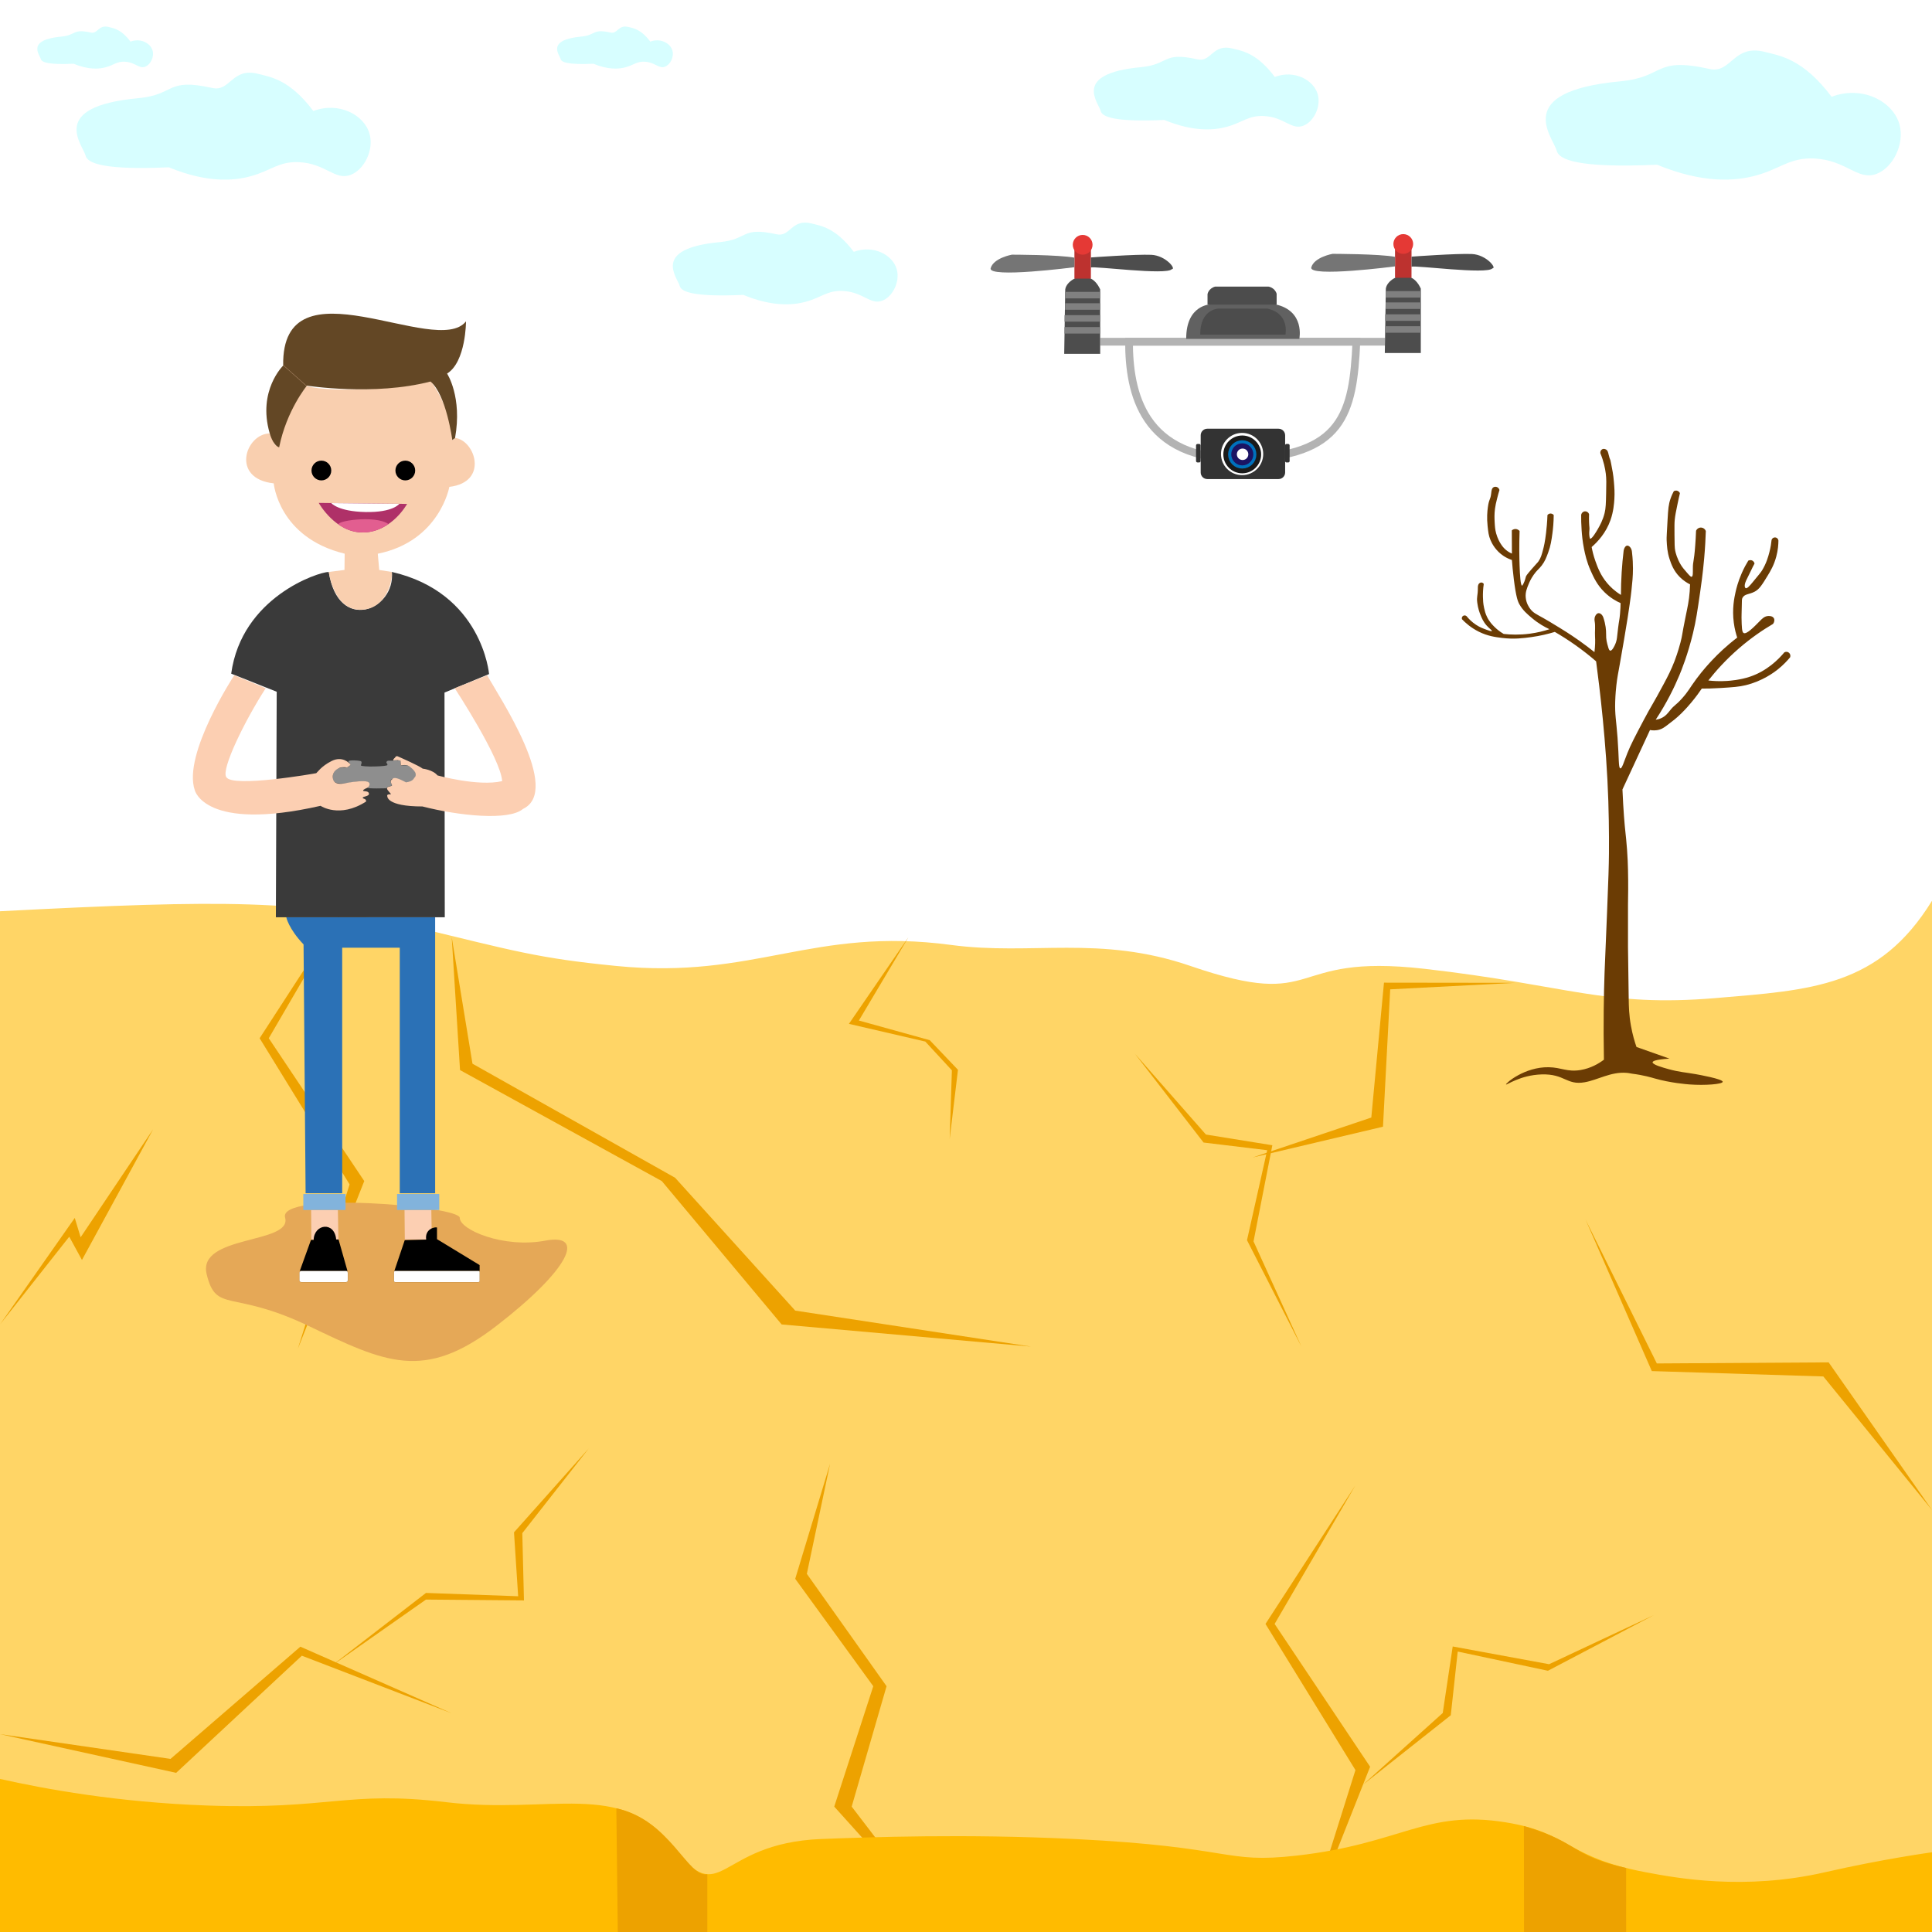<?xml version="1.0" encoding="utf-8"?>
<!-- Generator: Adobe Illustrator 22.0.0, SVG Export Plug-In . SVG Version: 6.00 Build 0)  -->
<svg version="1.1" id="Layer_1" xmlns="http://www.w3.org/2000/svg" xmlns:xlink="http://www.w3.org/1999/xlink" x="0px" y="0px"
	 viewBox="0 0 6980 6980" style="enable-background:new 0 0 6980 6980;" xml:space="preserve">
<style type="text/css">
	.st0{fill:#FFD566;}
	.st1{fill:#EDA200;}
	.st2{fill:#FFBB00;}
	.st3{opacity:0.49;fill:#AEFDFF;}
	.st4{fill:#6B3C04;}
	.st5{fill:#E5A857;}
	.st6{fill:#2B71B6;}
	.st7{fill:#3A3A3A;}
	.st8{fill:#82B3DC;}
	.st9{fill:#8E8E8E;}
	.st10{fill:#FCCFB2;}
	.st11{fill:#FFFFFF;stroke:#000000;stroke-width:0.25;stroke-miterlimit:10;}
	.st12{fill:#F9CFAF;}
	.st13{fill:#AF3168;}
	.st14{fill:#E25E90;}
	.st15{fill:#FFFFFF;}
	.st16{fill:#634725;}
	.st17{opacity:0.92;fill:none;stroke:#FCCFB2;stroke-width:0.75;stroke-miterlimit:10;}
	.st18{fill:none;stroke:#B3B3B3;stroke-width:28;stroke-miterlimit:10;}
	.st19{fill:#333333;}
	.st20{fill:none;stroke:#FFFFFF;stroke-width:23;stroke-miterlimit:10;}
	.st21{fill:none;stroke:#1A1A1A;stroke-width:31;stroke-miterlimit:10;}
	.st22{fill:none;stroke:#0071BC;stroke-width:26;stroke-miterlimit:10;}
	.st23{fill:none;stroke:#1B1464;stroke-width:26;stroke-miterlimit:10;}
	.st24{fill:#4D4D4D;}
	.st25{fill:#BD322F;}
	.st26{fill:#E53935;}
	.st27{fill:#757575;}
	.st28{fill:#808080;}
	.st29{fill:#616161;}
	.st30{fill:#4C4C4C;}
</style>
<path class="st0" d="M0,3292.2c816-42.2,1087-42.2,1498,56.7c359.4,86.5,442.5,112.8,729,141c502,49.5,708.6-142.8,1209-76
	c292.3,39.1,535.7-37.1,865,76c484.2,166.3,334.3-47.9,845,10.2c520.1,59.2,651.2,139.5,1052,105.8c346.6-29.1,590.6-40.3,782-351.6
	c0,1241.9,0,2483.7,0,3725.6c-2326.7,0-4653.3,0-6980,0C0,5750.7,0,4521.5,0,3292.2z"/>
<polygon class="st1" points="1263,3250 938,3751 1263,4279 1076,4873 1316,4267 971,3751 "/>
<polygon class="st1" points="1631.8,6189.8 1085.2,5949.2 616.1,6354.6 -0.2,6265.1 636.4,6405 1090.5,5981.8 "/>
<polygon class="st1" points="4897,5366 4572,5867 4897,6395 4710,6989 4950,6383 4605,5867 "/>
<polygon class="st1" points="5475.8,3550.8 5000.1,3550.2 4954.3,4037.5 4525.6,4181.8 4996.5,4070.6 5022.6,3574.3 "/>
<polygon class="st1" points="5728.4,4406.3 5967.7,4953.5 6587.4,4972.9 6980.4,5456 6606.6,4922 5985.9,4925.9 "/>
<polygon class="st1" points="1197,6019 1539,5755 1872,5767 1857,5536 2127,5233 1887,5539 1893,5782 1539,5779 "/>
<polygon class="st1" points="4701.9,4865.3 4505.2,4480.6 4578.2,4155.5 4348.3,4127.8 4100.1,3806.7 4356.8,4098.9 4596.8,4137.6 
	4528.8,4485 "/>
<polygon class="st1" points="5974.9,5835.2 5592.4,6036.2 5266.5,5966.8 5241.4,6197 4923.1,6448.8 5212.4,6188.8 5248.4,5948.4 
	5596.6,6012.5 "/>
<polygon class="st1" points="0.3,4784.7 270.1,4400.2 291.3,4470.1 553.3,4079.7 296.1,4552.1 250.2,4468 "/>
<polygon class="st1" points="2999,5288 2873,5704 3155,6092 3014,6527 3436,6996 3077,6527 3203,6092 2915,5686 "/>
<polyline class="st1" points="3282,3386 3103,3687 3359,3758 3461,3865 3431,4115 3439,3867 3343,3763 3067,3699 "/>
<path class="st2" d="M0,6427c162.5,36.4,422.8,84.3,747,96c446.2,16.1,506.3-54.8,865-12c376,44.9,633-82,816,157s156.5-9.3,540-24
	c177.5-6.8,519.8-19.2,913,0c581.7,28.4,537.3,90.1,804,60c379.6-42.8,465.9-167.2,756-120c234.6,38.2,214.2,125.4,504,180
	c110.7,20.9,356.3,67.1,649,0c210.5-48.2,386-72,386-72c1.8,11-0.9,182.5,0,288c-2326.7,0-4653.3,0-6980,0C0,6795.7,0,6611.3,0,6427
	z"/>
<path class="st1" d="M5505.7,6597.2l0.3,382.8h369l-0.1-231.2C5671,6703,5713,6659,5505.7,6597.2z"/>
<path class="st1" d="M2555.5,6771.2V6980H2232l-5.3-447C2423,6576,2485,6786,2555.5,6771.2z"/>
<polygon class="st1" points="1632,3386 1662,3866 2391,4267 2824,4785 3725,4865 2873,4735 2439,4255 1707,3843 "/>
<path class="st3" d="M498.9,354.8c-327,30.5-199.7,167.6-189.5,208c6.5,25.7,60.7,52.5,300.4,41.6c137.3,56.6,233.4,49.4,295.8,32.3
	c74.1-20.2,101.9-54.6,175.6-50.8c95.4,4.9,129,66.8,184.8,46.2c49.5-18.2,85.4-89.5,69.3-147.9c-19.1-69.5-111-117.9-203.3-83.2
	c-85.8-114.2-155-122.8-198.7-134c-96.5-24.8-100.4,65.5-166.4,50.8C598.3,280.3,635.2,342.1,498.9,354.8z"/>
<path class="st3" d="M5852.9,293.9c-394.7,36.8-241.1,202.3-228.7,251c7.9,31,73.3,63.3,362.6,50.2c165.7,68.3,281.7,59.6,357,39
	c89.4-24.4,123-66,212-61.4c115.1,6,155.7,80.6,223.1,55.8c59.7-22,103-108.1,83.7-178.5c-23-83.8-134-142.4-245.4-100.4
	c-103.6-137.8-187.1-148.2-239.9-161.8c-116.4-30-121.2,79.1-200.8,61.4C5972.9,204,6017.5,278.6,5852.9,293.9z"/>
<path class="st3" d="M4121.7,242.7c-249.9,23.3-152.6,128.1-144.8,158.9c5,19.6,46.4,40.1,229.6,31.8
	c104.9,43.2,178.4,37.7,226,24.7c56.6-15.4,77.9-41.8,134.2-38.9c72.9,3.8,98.6,51,141.3,35.3c37.8-13.9,65.2-68.4,53-113
	c-14.6-53.1-84.8-90.1-155.4-63.6c-65.6-87.3-118.4-93.8-151.9-102.4c-73.7-19-76.8,50.1-127.2,38.9
	C4197.7,185.7,4225.9,232.9,4121.7,242.7z"/>
<path class="st3" d="M2600.7,874.7c-249.9,23.3-152.6,128.1-144.8,158.9c5,19.6,46.4,40.1,229.6,31.8
	c104.9,43.2,178.4,37.7,226,24.7c56.6-15.4,77.9-41.8,134.2-38.9c72.9,3.8,98.6,51,141.3,35.3c37.8-13.9,65.2-68.4,53-113
	c-14.6-53.1-84.8-90.1-155.4-63.6c-65.6-87.3-118.4-93.8-151.9-102.4c-73.7-19-76.8,50.1-127.2,38.9
	C2676.7,817.7,2704.9,864.9,2600.7,874.7z"/>
<path class="st3" d="M2100.3,132.1c-128.7,12-78.6,66-74.6,81.8c2.6,10.1,23.9,20.7,118.2,16.4c54,22.3,91.8,19.4,116.4,12.7
	c29.1-8,40.1-21.5,69.1-20c37.5,1.9,50.7,26.3,72.7,18.2c19.5-7.2,33.6-35.2,27.3-58.2c-7.5-27.3-43.7-46.4-80-32.7
	c-33.8-44.9-61-48.3-78.2-52.7c-38-9.8-39.5,25.8-65.5,20C2139.4,102.8,2154,127.1,2100.3,132.1z"/>
<path class="st3" d="M222.3,132.1c-128.7,12-78.6,66-74.6,81.8c2.6,10.1,23.9,20.7,118.2,16.4c54,22.3,91.8,19.4,116.4,12.7
	c29.1-8,40.1-21.5,69.1-20c37.5,1.9,50.7,26.3,72.7,18.2c19.5-7.2,33.6-35.2,27.3-58.2c-7.5-27.3-43.7-46.4-80-32.7
	c-33.8-44.9-61-48.3-78.2-52.7c-38-9.8-39.5,25.8-65.5,20C261.4,102.8,276,127.1,222.3,132.1z"/>
<path class="st4" d="M5876.3,3876c-56.5-4.5-103.7,25.7-150.8,34c-66.5,11.7-71.8-31.1-156.4-28.3c-76.9,2.5-126.6,39.6-128.1,36.3
	c-1.8-4,66.6-63.8,154.2-62.3c46,0.8,66.7,18,114.5,10.2c38.2-6.2,67.1-24,85-37.4c-2.5-131.8-0.3-238.8,2.3-314
	c1.6-45.2,2.3-52,9.1-219.9c5.1-126.8,6.3-164,6.8-210.8c0,0,1-91.2-2.3-190.4c-6.8-209.1-31.7-411.1-44.1-504.1
	c-22.3-19.3-47.6-39.4-76.1-59.5c-25.4-17.9-50-33.4-73.1-46.8c-23.5,7.2-52,14.2-84.6,18.7c-29,4-62.8,8.4-106.3,3
	c-24.4-3-51.8-6.7-83.7-22.5c-28.9-14.4-48.8-32.5-60.8-45.1c-1.5-4.4,0-9.3,3.8-11.9c3.9-2.7,9.2-2.3,12.8,0.9
	c7.2,9,18.3,20.6,34,31c14,9.3,25.4,13.4,38.7,18.3c7.7,2.8,17.5,6.3,18.7,4.3c1.3-2.2-8.8-8.4-19.1-20
	c-11.8-13.3-17.2-26.3-22.1-38.3c-3.2-7.8-8.9-23.1-11.5-43.4c-3.1-23.9,2.1-22.9,2.1-54.8c0-3.3-0.1-11.2,5.1-15.7
	c0.8-0.7,4-3.5,8.5-3c4.7,0.6,7.3,4.5,7.7,5.1c-2.8,18.7-3.2,34.7-3,46.8c0.3,11.2,0.6,24,4.3,40.4c2,8.9,4.3,19.5,10.6,32.3
	c8.5,17.3,19.2,28.2,26.8,35.7c7.2,7.2,18.1,16.7,33.2,25.5c25,2.8,57.3,4,94.4-0.9c27.6-3.6,51.4-9.7,71-16.2
	c-16.1-7.4-39-19.8-62.9-40c-17.7-14.9-33.2-28-45.5-49.7c-5.4-9.5-12.1-24.3-20.4-91.4c-3.5-28.1-5.5-51.7-6.8-68.9
	c-7.5-2.5-18-6.7-29.3-14c-29.9-19.4-43.3-46.6-48-57.8c-6.9-16.3-8.2-28.9-10.6-51.4c-3.1-28.8-1.1-52.3,0.9-66.7
	c4.4-32.8,9.3-25.1,12.3-52.3c0.7-6.6,1.5-17,8.5-20.8c3.8-2.1,9.4-2.2,14,0.4c5.5,3.2,7,8.8,7.2,9.8c-2.5,8-5.7,19-8.9,32.3
	c-3.5,14.4-5.7,23.1-7.2,34.9c-2.7,20.3-1.9,36-1.3,48c0.9,16.4,1.5,27.2,5.5,41.7c5.4,19.4,13.3,32.3,15.7,36.1
	c4.1,6.5,9.4,14.7,19.1,23c8.2,7,16.3,11.2,22.1,13.6c-0.1-27.9-0.3-55.8-0.4-83.7c1-0.9,6-5.3,13.6-5.1c8.6,0.3,13.7,6.3,14.5,7.2
	c-1.8,52.9-1,95.4,0,125c1.1,32.1,3.4,72,8.9,72.3c1.3,0.1,2.6-2.4,5.1-7.2c5.6-11,7.1-19.5,8.5-24.2c1.1-3.9,2.6-6.8,21.7-28.9
	c21-24.3,20.4-22,24.2-27.6c8.6-12.5,11.5-23.2,17-44.2c2.5-9.4,6.4-26.1,10.2-57.8c2-16.3,4.1-38.4,5.1-65
	c0.4-0.6,4.5-5.6,11.5-5.5c6.7,0.1,10.6,4.9,11.1,5.5c-0.2,26.9-2.4,49.4-4.7,66.3c-3.4,24.8-6.1,44.4-15.3,69.3
	c-6.6,17.8-11.6,31.4-23.4,46.8c-10.7,13.9-17.2,16.5-29.3,34c-9.7,14-15.1,26.2-17.4,31.9c-6.8,16.5-12.6,30.5-11.1,48.9
	c1.8,22.3,13.2,37.6,16.6,42.1c10.6,13.9,21.1,18.4,46.8,32.7c14,7.8,29.4,17.2,60.4,36.1c33.9,20.7,59,38.2,69.3,45.5
	c21.7,15.4,40.3,29.6,55.3,41.7c3-23.7,2.9-42.8,2.1-56.1c-1.1-18.4,1.9-37.1-1.3-55.3c-0.4-2.5-2-10.9,2.1-19.1
	c0.9-1.8,4.6-9.3,11.1-10.2c6.7-1,14.8,5.4,18.3,16.2c8.3,25,9.9,44.9,9.8,58.7c-0.2,21.2,2.4,30.3,7.7,48.5
	c1.5,5.4,3.5,11.3,7.2,11.9c7.1,1.2,15.6-17.7,17.4-21.7c7.8-17.3,6.9-27.2,11.1-60.8c3.3-26.7,4.8-27.7,6.8-49.7
	c1.5-16.3,2-29.9,2.1-39.5c-14.6-6.5-36.5-18.3-57.8-39.1c-27.3-26.6-39.7-54.3-50.2-77.8c-14.6-32.7-20.3-60.1-24.2-79.5
	c-5.5-27.4-7.3-49.9-8.5-66.3c-1.6-22.2-1.9-41.2-1.7-55.7c1-7.3,7-12.9,14-13.2c6.2-0.3,12.1,3.7,14.5,9.8
	c-0.4,12.7-0.3,22.9,0,29.8c0.7,18.9,2,17.9,1.3,26.8c-0.4,4.8-1.4,12.9,0,23.8c1,7.6,2,8.3,2.6,8.5c6.3,2.5,24.2-28.4,27.6-34.4
	c7.9-13.9,18.1-31.7,24.7-58.2c4.3-17.1,4.7-35.3,5.5-71c0.8-35.3,1.2-52.9-1.3-71.8c-2.3-17.7-7.3-43.4-19.6-73.5
	c-0.6-5.6,1.7-10.9,6-13.6c6.9-4.4,14.9,0.6,15.3,0.9c5.4,3.5,6.6,9.5,8.9,19.1c6.1,24.6,3.9,6.9,8.5,30.2
	c4.6,23.2,8,40.1,10.2,66.3c1.7,20.3,3.3,39.1,1.7,63.8c-1,15.2-3.1,44.3-14,75.2c-16.2,45.9-45.5,77.8-68,97.3
	c2.3,12.8,6.3,30.5,13.6,51c8,22.5,18.5,51.2,42.9,79.9c9.7,11.4,25.5,27.5,49.3,42.1c0-25.8,0.8-53,2.6-81.6
	c1.7-27.6,4.2-53.9,7.2-78.6c1.5-9.6,6.8-17.1,12.3-17.9c7-0.9,17.3,8.6,17.9,24.7c2.8,23.8,3.4,43.6,3.4,57.8
	c0,28.2-2.3,50.4-5.5,79.9c-1.4,12.7-3,26-6.4,49.7c-3.6,25.6-9.2,62.8-20.4,128.4c-7.7,45.1-11.6,67.6-15.3,88
	c-6,32.9-9.3,49.3-12.3,75.7c-1.1,9.4-3.4,32.1-4.3,59.5c-1.4,48.7,3.7,65.8,8.5,130.1c5.7,75.9,2.9,110,10.2,110.9
	c5.9,0.8,11.9-21,25.1-54.4c12-30.3,27.5-59.9,58.7-119c28.6-54.3,32.4-55.6,73.5-132.6c14.7-27.5,26.3-50.1,38.3-81.2
	c3-7.9,12.6-33.2,21.7-68c7.4-28.3,4.2-23.4,17.9-90.5c7.8-38.2,12.8-59.3,15.3-93.5c0.8-10.7,1.1-19.6,1.3-25.5
	c-9.7-4.8-23.5-12.9-37-26.4c-22.8-22.8-31.3-47.8-37-65c-8.5-26-9.5-46.6-10.6-68.9c-0.4-7.5,0.9-29.6,3.4-73.5
	c2.2-38.6,3.3-54.5,10.6-75.7c4-11.7,8.5-20.9,11.9-27.2c0.8-0.5,6.5-3.7,13.2-1.3c6.2,2.2,8.5,7.6,8.9,8.5
	c-2.3,9.7-5.5,23.6-8.9,40.4c-5.5,26.7-8.3,40-9.8,55.3c-1.2,11.8-1.1,26.3-0.9,55.3c0.2,31.1,0.4,46.8,2.6,57
	c1.6,7.4,6.5,28.2,20.4,51c5.7,9.4,11.6,16.2,23.4,29.8c10.2,11.7,13.3,13.9,15.7,13.2c5.1-1.6,4.2-15.5,4.3-30.6
	c0.2-29.1,3.7-17.8,8.5-82.9c1.1-14.2,2.2-32,3-52.7c3.4-7.6,11.1-12.2,19.1-11.5c7.2,0.6,13.5,5.4,16.2,12.3
	c-0.9,26.2-2.5,60.1-6,99.5c-0.9,10.9-4.9,55.7-14.5,121.6c-9.9,68.2-14.8,102.4-25.9,148.3c-18.6,77-41.6,133.8-49.3,152.2
	c-18.4,44-45.5,99.7-85.4,160.3c5.2-0.6,12.7-2.1,20.8-6c15.5-7.3,23.7-18.6,30.6-27.2c17.4-21.7,19.2-16.7,42.9-42.9
	c24.3-26.8,27.8-37.8,52.7-71.4c24.8-33.4,46.5-56.5,58.2-68.9c20.5-21.7,49.9-50.2,89.3-80.3c-4.2-12.7-9.4-31.1-12.3-53.6
	c-6.7-50.5,1.7-90.2,6.4-111.4c2.5-11.4,8.8-37.3,22.5-68.4c8-18.1,16.3-33.1,23.4-44.6c0.3-0.2,8.4-4.2,15.7,0.4
	c5.4,3.4,6.6,9.1,6.8,10.2c-4.3,7.9-8.6,16.4-12.8,25.5c-12.4,27.2-26.3,46.7-21.7,59.9c0.5,1.4,1.2,2.8,2.6,3.4
	c5.2,2.3,15-9.1,25.1-21.3c19.9-24,29.8-36,33.6-42.1c16.2-26.5,22.6-49.9,26.8-65.9c4.8-18.2,7-33.9,8.1-45.1
	c1.8-5.9,7.6-9.6,13.6-8.9c5.7,0.7,10.3,5.2,11.1,11.1c-0.1,14.4-1.5,34.6-7.7,57.8c-8.3,31.4-21.2,52.9-31.5,69.7
	c-19.7,32.2-29.5,48.4-46.8,57.4c-19.7,10.3-36.1,7.7-43.8,22.1c-2.5,4.7-2.2,7.7-2.6,30.2c-0.5,34.9-1.1,29.2-0.9,41.2
	c0.8,35.6,1.2,53.4,8.1,56.1c10.8,4.3,34.7-19.9,58.2-43.8c7.3-7.4,15.9-16.7,28.9-17.9c2.2-0.2,16.5-1.4,21.7,8.1
	c3.1,5.8,1.9,13.7-3,20.4c-36.8,21.6-79.5,50.5-123.7,88.8c-46.6,40.4-82.8,80.8-110.1,115.6c17.1,2,40.1,3.5,67.2,1.7
	c11.9-0.8,47.2-3.4,82.9-15.3c61.5-20.6,102.9-62.1,124.5-88c5.5-3.2,12.4-2.5,17,1.7c4.5,4,6,10.5,3.8,16.2
	c-9.5,11.5-23.6,26.9-42.9,42.5c-15.9,12.8-57.1,43.4-117.3,58.2c-24.1,5.9-46.2,7.4-90.5,10.2c-28.2,1.8-51.8,2.2-68.4,2.1
	c-9,13.3-21.4,30.6-37.4,49.7c-7.5,9-19.5,23.2-37,40.4c-18,17.6-29.8,26.4-52.3,43.4c-9,6.7-15.6,11.4-25.5,14.5
	c-14.1,4.4-26.9,3.2-34.9,1.7c-33.2,71.6-66.3,143.1-99.5,214.7c3.3,77.1,7.6,126.6,11.1,158.1c0.9,8.4,3.4,29.9,5.5,59.5
	c2.2,29.8,3,53.8,3.4,71.8c1.3,53.9,0.5,93.9,0,128.8c-0.2,13.6-0.1,59.3,0,150.9c0,12.6,0.9,70.5,2.6,186.2
	c0.4,29.5,1,59.3,8.1,98.6c5.8,32.5,13.8,58.7,20,76.5c39.7,14,79.3,28.1,119,42.1c-54.5,3.4-60.5,9.9-60.8,13.2
	c-0.8,8.6,36.6,18.9,57.4,24.7c40.2,11.1,60.8,11.5,99,18.3c8.2,1.5,97.7,17.3,96.9,27.6c-0.7,8.5-63.4,13.8-120.7,9.4
	c-9.8-0.8-68-5.3-125.4-21.7c-10.7-3.1-40.1-11.9-80.8-17C5886.2,3876.8,5878.3,3876.2,5876.3,3876z"/>
<path class="st5" d="M1030,4399.1c26.7,96.5-317.9,61.2-283.4,204.1s89.5,54.2,367.4,186.8c277.9,132.7,417.6,202.5,679.8,0
	s325.8-336,175.8-307.7c-149.9,28.3-308.5-39.2-308.5-82.4S1003.3,4302.5,1030,4399.1z"/>
<g>
	<path class="st6" d="M1034.3,3314c0,0,7.9,40.6,62.4,98.1l7.4,899h132.2V3424h208v887.1h127.8v-997H1034.3z"/>
	<path class="st7" d="M996.7,3314l3-814.8l-164.4-65.4c37.6-276.4,315-367.5,352.6-367.5c33.7,222.4,241.7,138.7,227.8,0
		c326.9,75.3,351.2,369,351.2,369l-161,66.9l1,811.8H996.7z"/>
	<rect x="1095.8" y="4313.7" class="st8" width="152.5" height="57.8"/>
	<rect x="1434.5" y="4313.7" class="st8" width="152.5" height="57.8"/>
	<path class="st9" d="M1303.5,2765c2.4,7.1,96.7,4.5,96.1-1.2c0.6-7.9-4.5-5-3.5-9.9s6.4-5.7,6.4-5.7h18.8c8.5-5.7,14.9,0,14.9,0
		s9.1-3.1,10,0c0.9,3.1,0.5,17.5,3.2,18c76.3-14.3,71,102-21.4,45.1c-30.1,4.6-11.1,19.7-12.4,26.9c-19,3.6-18.5,9.8-18.5,9.8
		s-73.1,2.2-68-2.4c5.1-4.6,4.1-11.3,4.1-11.3c-1.6-14.9-22.1-11.3-22.1-11.3c-23.3-1.6-46.2,6.4-55.9,6.1c0,0-50.7,9.3-52.9-15.2
		c-3.3-41.2,34.5-41,34.5-41s20.8,4.3,28.6-8.9c-0.4-7.1-5.8-9.9-6.9-12.8c-0.2-7.2,46.6-3.2,46.2-0.4
		C1309,2753.9,1303.5,2765,1303.5,2765z"/>
	<path class="st10" d="M960,2486.4c-75.3,116.4-161.5,292.7-142.6,320.9c20.8,39.6,321.9-12.9,324.9-13.9c3-1,17.3-24.8,56-44.1
		s63.6,7.6,67.1,11.6s-11.6,11.6-11.6,11.6c-24-2.4-28.2,2.2-28.2,2.2c-28.9,13-23,36.7-23,36.7c3.2,29.3,44.1,18.3,44.1,18.3
		s45.3-9.2,72.1-7.2s13.3,20.8,10.9,22.3s-18.7,7.4-17.8,11.6c0.9,4.2,18.8-0.6,21,10.2c2.3,10.8-22,10.3-22.3,15.4
		c-0.3,5.1,13.7,2.1,11.9,13.9c-96.3,61.9-164.4,15.4-164.4,15.4c-418.8,95.1-454.4-56.5-454.4-56.5
		c-44.6-129.8,142.6-415.1,142.6-415.1L960,2486.4z"/>
	<path class="st10" d="M1642.8,2486.4l117.4-46.6c43.1,78.5,270.4,415.8,129.3,482.7c-51.3,43.8-231.4,24.9-363.3-8.9
		c-132,0.1-127-37.6-127-37.6s-3.7-7.2,12.4-6.2c3.1-2-13.4-14-13.4-21.5s14.2-6.7,17.6-9.9c3.3-3.2-11.3-14.7,0.5-22.5
		c6.6-10.8,24-3.2,50.3,10.4c26-2.6,29.5-15.6,29.5-15.6s21.9-14.6-18.8-43.1c-12.3-6.8-29-2-29-2l-1.5-17.8c0,0-16.1-3.3-24.5-0.5
		c-4.1,0.2-0.1-6.3,4.5-9.7c0,0,3.8-7.9,9.9-5.2c6.1,2.7,78.5,34.5,90.4,44.6c0,0,36.4,3.7,53.5,24.5c0,0,147.8,40.9,233.5,20.6
		C1810,2741.2,1642.8,2486.4,1642.8,2486.4z"/>
	<polygon class="st10" points="1125,4478 1222.6,4478 1220.7,4372.1 1124,4372.1 	"/>
	<polygon class="st10" points="1462.5,4478 1560.1,4478 1558.3,4372.1 1461.5,4372.1 	"/>
	<path d="M1083,4591.9l40.5-112.2h9.7c1.1-57.2,74.9-69.1,81.4-1.7h8.5l32.3,113.9H1083z"/>
	<path d="M1462.3,4480.4l-37.6,111.4h308.1v-21.3l-154-93.6v-42.1c-6.9-2.9-44.6,4.5-39.1,43.6L1462.3,4480.4z"/>
	<path class="st11" d="M1082,4598.1v27.7c0,3.4,2.8,6.2,6.2,6.2h162.1c3.4,0,6.2-2.8,6.2-6.2v-27.7c0-3.4-2.8-6.2-6.2-6.2h-162.1
		C1084.7,4591.9,1082,4594.7,1082,4598.1z"/>
	<path class="st11" d="M1423.6,4595.9v32.1c0,2.2,1.8,4,4,4h301.1c2.2,0,4-1.8,4-4v-32.1c0-2.2-1.8-4-4-4h-301.1
		C1425.4,4591.9,1423.6,4593.7,1423.6,4595.9z"/>
	<path class="st12" d="M1370.1,2059.2l-5.2-58.7c223.6-45.1,258.5-241.5,258.5-241.5c143.9-17.1,92.9-168.6,20.8-176.8l-9.8,8
		c-3.8-119.7-80.8-216.8-80.8-216.8c-30.5,26.7-354.9,49.5-445.8,20.8c0,0-81,94.6-100.3,219.9l-14.1-7.4l-19.3-40.9
		c-87.9,2.2-141.4,163.7,14.9,180.5c0,0,16.6,195.6,256.3,254.1l-0.7,58.7l-56.7,7.2c0,0,17.1,139.4,116.9,136.7
		c91.6-2.5,114.3-106.1,110.9-136.7L1370.1,2059.2z"/>
	<circle cx="1161.1" cy="1699.9" r="35.7"/>
	<circle cx="1464.3" cy="1699.9" r="35.7"/>
	<path class="st13" d="M1151.5,1816.9l319.2,3.7c0,0-54.3,99.9-156.3,103.1C1212.5,1927,1151.5,1816.9,1151.5,1816.9z"/>
	<path class="st14" d="M1224.6,1895.9c-17.8-12.7,129.9-36.6,179-2.6c-28,19-58.8,30.3-89.1,30.4
		C1282.2,1923.8,1252,1915.6,1224.6,1895.9z"/>
	<path class="st15" d="M1196.9,1817.6l245.8,2.6c0,0-22.2,31.6-121.8,29.7S1196.9,1817.6,1196.9,1817.6z"/>
	<path class="st16" d="M1644,1582.5l-9.9,7.4c0,0-21.3-163.4-78.8-211.5c-203.6,53-446.3,14.9-446.3,14.9s-73.7,88.7-100.5,222.9
		c-23.3-7.6-34.4-51.8-34.4-51.8c-44.2-153.4,49-243.7,49-243.7c-6.7-392.5,554.5-24.5,660.5-159.7c0,0,0,146.1-68.4,188.7
		C1615.3,1349.7,1670.8,1433.9,1644,1582.5z"/>
	<line class="st17" x1="1114.6" y1="1400.7" x2="1023.4" y2="1319.5"/>
</g>
<line class="st18" x1="3975" y1="1234.6" x2="5004.3" y2="1234.6"/>
<path class="st18" d="M4078.9,1234.6c0.5,181.3,46.4,428.1,410.5,422.8c361.7-9.3,399.3-162.3,411-422.8H4078.9z"/>
<path class="st19" d="M4361.7,1548.9h257.5c13.1,0,23.8,10.6,23.8,23.8v134.3c0,13.1-10.6,23.8-23.8,23.8h-257.5
	c-13.1,0-23.8-10.6-23.8-23.8v-134.3C4337.9,1559.5,4348.6,1548.9,4361.7,1548.9z"/>
<path class="st19" d="M4332.3,1670.8h-5.9c-2.9,0-5.3-2.4-5.3-5.3v-56.3c0-2.9,2.4-5.3,5.3-5.3h5.9c2.9,0,5.3,2.4,5.3,5.3v56.3
	C4337.7,1668.4,4335.3,1670.8,4332.3,1670.8z"/>
<path class="st19" d="M4653.9,1670.8h-5.9c-2.9,0-5.3-2.4-5.3-5.3v-56.3c0-2.9,2.4-5.3,5.3-5.3h5.9c2.9,0,5.3,2.4,5.3,5.3v56.3
	C4659.3,1668.4,4656.9,1670.8,4653.9,1670.8z"/>
<circle class="st20" cx="4487.5" cy="1640.3" r="64.8"/>
<circle class="st21" cx="4488" cy="1641.7" r="52.8"/>
<circle class="st22" cx="4488" cy="1641.7" r="38.1"/>
<circle class="st23" cx="4488.2" cy="1641.5" r="26.9"/>
<ellipse transform="matrix(0.995 -0.102 0.102 0.995 -143.849 465.559)" class="st15" cx="4488.1" cy="1641.7" rx="20.7" ry="20.7"/>
<path class="st24" d="M5003.1,1275.4h130v-232.9c-22.7-48.6-53-43.2-65-46.4c-12-3.2-56.9,16-61.3,46.6L5003.1,1275.4z"/>
<polygon class="st25" points="5040,908.4 5040,1003.7 5099.5,1003.7 5099.6,890.8 5040,887.8 "/>
<circle class="st26" cx="5069.8" cy="881.5" r="35.7"/>
<path class="st24" d="M5317.6,917.7c52.8,2.4,91.4,52.3,74.3,51.8c-18.6,23-283-12.2-292.3-5.8v-36.5
	C5099.6,927.2,5264.8,915.2,5317.6,917.7z"/>
<path class="st27" d="M4737.5,966c10.3-37.1,76.7-48.9,76.7-48.9s168.1,0,225.8,10.8v34.5C5040,962.5,4727.2,1003.2,4737.5,966z"/>
<rect x="5006.3" y="1051.6" class="st28" width="126.6" height="23.5"/>
<rect x="5006.3" y="1092.6" class="st28" width="127.1" height="23.5"/>
<rect x="5004.3" y="1135.6" class="st28" width="129" height="23.5"/>
<rect x="5004.3" y="1178.6" class="st28" width="129" height="23.5"/>
<path class="st24" d="M3844.8,1278.4h130v-232.9c-22.7-48.6-53-43.2-65-46.4c-12-3.2-56.9,16-61.3,46.6L3844.8,1278.4z"/>
<polygon class="st25" points="3881.7,911.3 3881.7,1006.6 3941.2,1006.6 3941.3,893.7 3881.7,890.8 "/>
<circle class="st26" cx="3911.5" cy="884.4" r="35.7"/>
<path class="st24" d="M4159.3,920.6c52.8,2.4,91.4,52.3,74.3,51.8c-18.6,23-283-12.2-292.3-5.8v-36.5
	C3941.3,930.1,4106.5,918.1,4159.3,920.6z"/>
<path class="st27" d="M3579.1,969c10.3-37.1,76.7-48.9,76.7-48.9s168.1,0,225.8,10.8v34.5C3881.7,965.4,3568.9,1006.1,3579.1,969z"
	/>
<rect x="3847.9" y="1054.5" class="st28" width="126.6" height="23.5"/>
<rect x="3847.9" y="1095.6" class="st28" width="127.1" height="23.5"/>
<rect x="3846" y="1138.6" class="st28" width="129" height="23.5"/>
<rect x="3846" y="1181.6" class="st28" width="129" height="23.5"/>
<path class="st29" d="M4285.6,1224.4h408.6c0,0,22-101.8-87.3-125h-231.6C4375.2,1099.4,4284.8,1099.4,4285.6,1224.4z"/>
<path class="st30" d="M4336.2,1209H4644c0,0,16.6-76.7-65.8-94.2h-174.5C4403.7,1114.8,4335.6,1114.8,4336.2,1209z"/>
<path class="st30" d="M4362.7,1100.5h249.6v-39.3c-7.2-22.8-29.6-25.8-29.6-25.8h-192.6c-24.9,7.2-27.5,27.5-27.5,27.5V1100.5z"/>
</svg>
